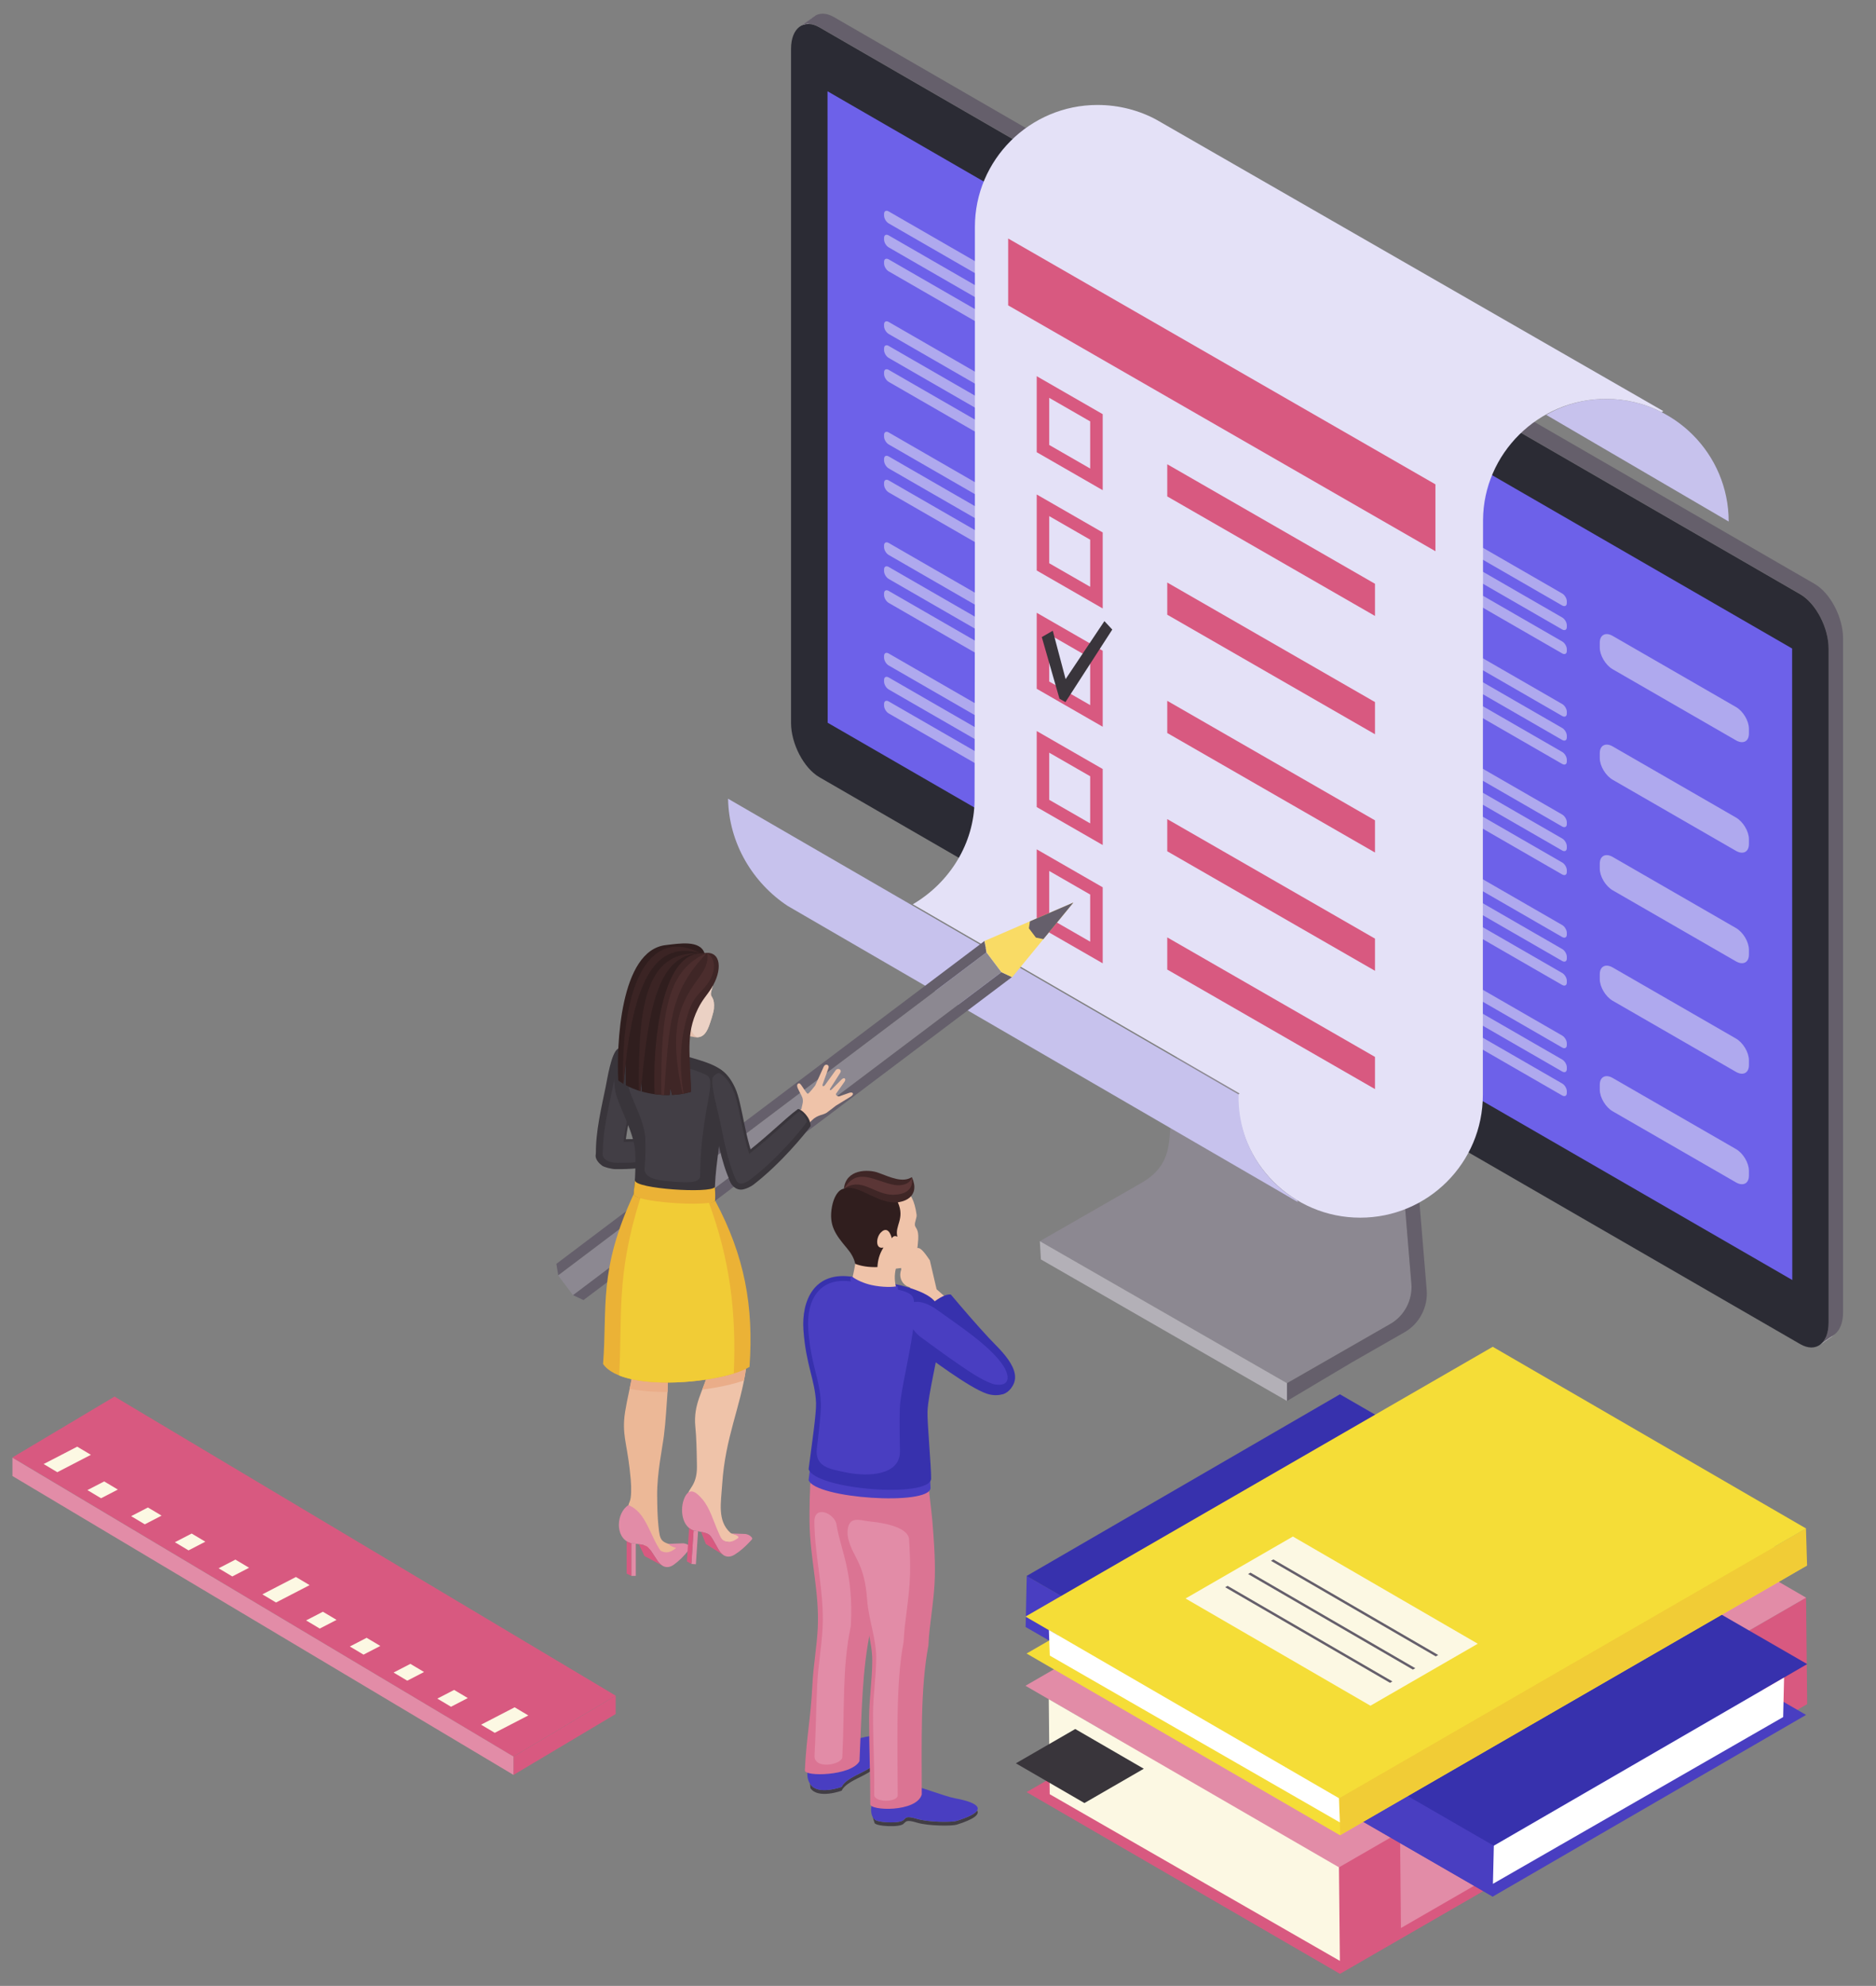 <?xml version="1.0" encoding="UTF-8" standalone="no"?>
<!DOCTYPE svg PUBLIC "-//W3C//DTD SVG 1.1//EN" "http://www.w3.org/Graphics/SVG/1.1/DTD/svg11.dtd">
<svg width="100%" height="100%" viewBox="0 0 863 913" version="1.1" xmlns="http://www.w3.org/2000/svg" xmlns:xlink="http://www.w3.org/1999/xlink" xml:space="preserve" xmlns:serif="http://www.serif.com/" style="fill-rule:evenodd;clip-rule:evenodd;stroke-linejoin:round;stroke-miterlimit:2;">
    <rect x="0" y="0" width="863" height="913" fill="#808080" stroke="none"/>
    <g id="画板1" transform="matrix(0.94,0,0,0.978,-374.277,-30.163)">
        <rect x="398.354" y="30.843" width="918.246" height="933.421" style="fill:none;"/>
        <g transform="matrix(-1.219,0.698,0.727,1.171,680.776,796.624)">
            <path d="M96.058,-150.567L137.089,-150.567L41.498,26.473L0.465,26.473L96.058,-150.567Z" style="fill:rgb(216,89,128);"/>
        </g>
        <g transform="matrix(-1.219,0.698,0.727,1.171,662.918,874.902)">
            <path d="M-39.756,-16.388L1.277,-16.388L4.517,-10.957L-36.515,-10.956L-39.756,-16.388Z" style="fill:rgb(216,89,128);"/>
        </g>
        <g transform="matrix(1.419,0,0,1.363,627.097,727.239)">
            <path d="M0,74.719L-4.715,71.909L-10.503,74.906L-5.789,77.714L0,74.719ZM-15.086,65.731L-19.801,62.922L-25.588,65.917L-20.875,68.726L-15.086,65.731ZM-30.172,56.74L-34.886,53.932L-40.675,56.929L-35.961,59.738L-30.172,56.74ZM-45.257,47.753L-49.972,44.943L-55.761,47.94L-51.047,50.749L-45.257,47.753ZM-54.555,35.768L-59.27,32.958L-70.847,38.95L-66.133,41.759L-54.555,35.768ZM-75.43,29.775L-80.144,26.966L-85.933,29.961L-81.218,32.771L-75.43,29.775ZM-90.516,20.785L-95.23,17.977L-101.019,20.972L-96.305,23.781L-90.516,20.785ZM-105.602,11.797L-110.316,8.988L-116.105,11.984L-111.391,14.792L-105.602,11.797ZM-120.688,2.808L-125.402,-0.001L-131.19,2.995L-126.476,5.805L-120.688,2.808ZM-129.985,-9.177L-134.699,-11.986L-146.277,-5.994L-141.562,-3.184L-129.985,-9.177ZM20.875,80.712L16.16,77.903L4.583,83.896L9.296,86.705L20.875,80.712Z" style="fill:rgb(252,248,227);"/>
        </g>
        <g transform="matrix(1.419,0,0,1.363,649.447,724.699)">
            <path d="M0,96.749L-167.489,-3.161L-172.792,-6.324L-172.792,0.001L0,103.073L0,96.749Z" style="fill:rgb(226,140,167);"/>
        </g>
        <g transform="matrix(-1.228,-0.684,-0.712,1.18,1179.54,778.911)">
            <path d="M10.456,158.426L135.327,158.426L42.589,-2.811L-82.282,-2.81L10.456,158.426Z" style="fill:rgb(216,89,128);"/>
        </g>
        <g transform="matrix(0.015,1.363,1.419,-0.014,1126.83,760.581)">
            <path d="M108.057,-52.856L144.727,-52.856L53.408,109.189L16.739,109.188L108.057,-52.856Z" style="fill:rgb(216,89,128);"/>
        </g>
        <g transform="matrix(-1.228,-0.684,-0.712,1.18,1178.99,728.916)">
            <path d="M10.455,158.426L135.326,158.426L42.59,-2.811L-82.281,-2.811L10.455,158.426Z" style="fill:rgb(226,140,167);"/>
        </g>
        <g transform="matrix(0.014,1.363,1.419,-0.014,965.103,959.287)">
            <path d="M-36.524,62.604L-4.242,62.604L-62.747,-36.886L-95.509,-36.888L-36.524,62.604Z" style="fill:rgb(252,248,227);"/>
        </g>
        <g transform="matrix(1.229,-0.682,-0.71,-1.181,898.85,874.962)">
            <path d="M3.424,10.901L27.064,10.901L40.683,-12.776L17.042,-12.778L3.424,10.901Z" style="fill:rgb(57,53,59);"/>
        </g>
        <g transform="matrix(0.013,1.363,1.419,-0.013,1139.46,789.234)">
            <path d="M78.583,-40.245L108.162,-40.245L40.63,79.333L11.051,79.332L78.583,-40.245Z" style="fill:rgb(226,140,167);"/>
        </g>
        <g transform="matrix(1.419,0,0,1.363,1211.26,860.263)">
            <path d="M0,0.679L25.291,-13.924L25.085,-35.51L0,-21.027L0,0.679ZM-61.711,14.602L-61.506,36.189L-17.953,11.043L-17.953,-10.662L-61.711,14.602Z" style="fill:rgb(231,169,191);"/>
        </g>
        <g transform="matrix(1.228,-0.684,-0.712,-1.18,1178.99,889.961)">
            <path d="M-42.59,-2.811L82.281,-2.811L-10.455,158.425L-135.326,158.425L-42.59,-2.811Z" style="fill:rgb(73,62,193);"/>
        </g>
        <g transform="matrix(-0.031,1.363,1.419,0.03,958.629,955.966)">
            <path d="M-44.766,119.278L-27.241,119.278L-116.701,-43.799L-134.225,-43.799L-44.766,119.278Z" style="fill:rgb(73,62,193);"/>
        </g>
        <g transform="matrix(1.228,-0.684,-0.712,-1.18,1179.54,866.071)">
            <path d="M-42.589,-2.811L82.282,-2.811L-10.456,158.425L-135.328,158.424L-42.589,-2.811Z" style="fill:rgb(55,49,173);"/>
        </g>
        <g transform="matrix(-0.034,1.363,1.419,0.033,1169.9,799.197)">
            <path d="M73.493,-26.901L86.642,-26.901L26.741,71.757L13.115,71.753L73.493,-26.901Z" style="fill:white;"/>
        </g>
        <g transform="matrix(-1.228,-0.684,-0.712,1.18,1179.54,713.762)">
            <path d="M10.456,158.425L135.327,158.425L42.589,-2.811L-82.283,-2.81L10.456,158.425Z" style="fill:rgb(245,221,55);"/>
        </g>
        <g transform="matrix(0.043,1.363,1.418,-0.041,1107.63,713.032)">
            <path d="M118.427,-41.767L131.166,-41.767L43.036,122.034L30.3,122.033L118.427,-41.767Z" style="fill:rgb(241,204,54);"/>
        </g>
        <g transform="matrix(-1.228,-0.684,-0.712,1.18,1178.99,696.399)">
            <path d="M10.456,158.424L135.326,158.424L42.589,-2.811L-82.282,-2.81L10.456,158.424Z" style="fill:rgb(245,221,55);"/>
        </g>
        <g transform="matrix(0.053,1.362,1.418,-0.051,950.118,911.508)">
            <path d="M-23.196,73.728L-14.836,73.728L-76.082,-24.098L-84.921,-24.087L-23.196,73.728Z" style="fill:white;"/>
        </g>
        <g transform="matrix(-1.228,-0.684,-0.712,1.18,1054.2,749.361)">
            <path d="M-39.561,47.674L34.119,47.674L12.816,10.635L-60.865,10.636L-39.561,47.674Z" style="fill:rgb(252,248,227);"/>
        </g>
        <g transform="matrix(-1.228,-0.684,-0.712,1.18,1016.19,760.256)">
            <path d="M-60.593,17.124L5.085,17.124L4.605,16.29L-61.074,16.29L-60.593,17.124Z" style="fill:rgb(101,95,107);"/>
        </g>
        <g transform="matrix(-1.228,-0.684,-0.712,1.18,1027.39,754.045)">
            <path d="M-60.594,17.125L5.085,17.125L4.604,16.29L-61.075,16.29L-60.594,17.125Z" style="fill:rgb(101,95,107);"/>
        </g>
        <g transform="matrix(-1.228,-0.684,-0.712,1.18,1038.6,747.839)">
            <path d="M-60.594,17.124L5.085,17.124L4.604,16.29L-61.075,16.29L-60.594,17.124Z" style="fill:rgb(101,95,107);"/>
        </g>
        <g transform="matrix(1.419,0,0,1.363,789.322,657.617)">
            <path d="M0,-450.508L0.006,-450.513L0.013,-450.517L0,-450.508ZM353.997,1.452L354.814,1.397L355.622,1.208L356.376,0.89L357.072,0.448L352.085,3.938C352.865,3.348 353.514,2.511 353.997,1.452M0.702,-450.954L5.688,-454.446L4.993,-454.003L4.36,-453.44L3.796,-452.76L3.304,-451.968L3.098,-451.521C2.229,-451.527 1.422,-451.332 0.702,-450.954" style="fill:rgb(228,228,228);"/>
        </g>
        <g transform="matrix(1.419,0,0,1.363,1288.97,37.267)">
            <path d="M0,458.947L4.987,455.457L5.62,454.894L6.186,454.215L6.676,453.423L7.09,452.521L7.42,451.512L7.663,450.404L7.812,449.197L7.862,447.896L7.862,215.398L7.812,214.039L7.663,212.66L7.42,211.271L7.09,209.882L6.676,208.503L6.186,207.14L5.62,205.808L4.987,204.514L4.291,203.268L3.537,202.079L2.729,200.956L1.875,199.911L0.977,198.951L0.041,198.087L-0.929,197.327L-1.925,196.683L-340.18,1.166L-341.176,0.657L-342.146,0.297L-343.082,0.078L-343.98,0L-344.835,0.057L-345.642,0.246L-346.396,0.563L-351.383,4.054C-351.141,3.926 -350.889,3.82 -350.629,3.736C-350.368,3.651 -350.1,3.589 -349.822,3.547C-349.545,3.506 -349.259,3.486 -348.967,3.488C-348.676,3.493 -348.375,3.519 -348.069,3.567C-347.763,3.617 -347.449,3.69 -347.133,3.785C-346.814,3.882 -346.491,4.003 -346.163,4.147C-345.834,4.292 -345.503,4.462 -345.166,4.655L-6.912,200.174C-6.576,200.367 -6.243,200.584 -5.915,200.817C-5.588,201.051 -5.264,201.304 -4.946,201.576C-4.628,201.847 -4.315,202.136 -4.01,202.439C-3.703,202.745 -3.404,203.065 -3.112,203.4C-2.818,203.735 -2.534,204.084 -2.257,204.447C-1.979,204.808 -1.71,205.182 -1.449,205.569C-1.189,205.954 -0.937,206.351 -0.695,206.758C-0.453,207.164 -0.222,207.58 0,208.004C0.223,208.428 0.433,208.86 0.634,209.299C0.833,209.736 1.021,210.181 1.198,210.631C1.374,211.08 1.537,211.535 1.689,211.992C1.841,212.449 1.979,212.91 2.103,213.371C2.228,213.834 2.338,214.297 2.434,214.76C2.529,215.224 2.609,215.689 2.676,216.15C2.741,216.611 2.791,217.072 2.824,217.527C2.857,217.986 2.875,218.439 2.875,218.888L2.875,451.385C2.875,451.835 2.857,452.269 2.824,452.687C2.791,453.105 2.74,453.508 2.676,453.893C2.609,454.28 2.528,454.65 2.434,455.002C2.337,455.355 2.228,455.692 2.103,456.009C1.979,456.329 1.841,456.629 1.689,456.912C1.537,457.194 1.375,457.459 1.198,457.705C1.021,457.95 0.833,458.176 0.634,458.384C0.433,458.592 0.223,458.777 0,458.947" style="fill:rgb(101,95,107);"/>
        </g>
        <g transform="matrix(1.419,0,0,1.363,1279.16,396.203)">
            <path d="M0,-63.096L-338.253,-258.614C-343.637,-261.725 -348.041,-258.395 -348.041,-251.213L-348.041,-18.715C-348.041,-11.533 -343.637,-3.112 -338.253,0.001L0,195.517C5.382,198.629 9.787,195.299 9.787,188.116L9.787,-44.381C9.787,-51.563 5.382,-59.986 0,-63.096" style="fill:rgb(43,43,52);"/>
        </g>
        <g transform="matrix(-1.229,-0.682,-0.71,1.18,825.773,254.845)">
            <path d="M-303.829,-107.079L80.277,-107.079L-28.721,81.492L-412.827,81.492L-303.829,-107.079Z" style="fill:rgb(109,97,233);"/>
        </g>
        <g transform="matrix(1.419,0,0,1.363,977.176,681.073)">
            <path d="M0,-136.082L-4.738,-84.271C-5.405,-76.977 -8.218,-72.611 -14.594,-68.962L-49.431,-48.976L-11.565,-27.219L35.803,0L71.486,-20.472C76.34,-23.25 79.17,-28.759 78.711,-34.306L73.822,-93.411L0,-136.082Z" style="fill:rgb(140,136,145);"/>
        </g>
        <g transform="matrix(1.419,0,0,1.363,1081.94,689.357)">
            <path d="M0,-99.487L4.889,-40.382C5.348,-34.835 2.518,-29.326 -2.336,-26.548L-38.02,-6.076L-38.02,0.057L-15.593,-13.288L2.587,-23.693C7.68,-26.608 10.651,-32.389 10.169,-38.212L5.353,-96.443L-0.01,-99.544L0,-99.487Z" style="fill:rgb(101,95,107);"/>
        </g>
        <g transform="matrix(0,-1.363,-1.419,0,1006.61,593.766)">
            <path d="M-70.171,-15.063L-64.037,-15.063L-15.063,70.171L-21.36,69.795L-70.171,-15.063Z" style="fill:rgb(179,176,183);"/>
        </g>
        <g transform="matrix(1.419,0,0,1.363,1247.73,429.245)">
            <path d="M0,-10.342C2.452,-8.928 4.46,-5.571 4.46,-2.884L4.46,-1.16C4.46,1.527 2.451,2.567 0,1.154L-42.515,-23.362C-44.966,-24.775 -46.975,-28.135 -46.975,-30.82L-46.975,-32.542C-46.975,-35.226 -44.967,-36.271 -42.515,-34.857L0,-10.342ZM0,27.774L-42.515,3.259C-44.967,1.845 -46.975,2.889 -46.975,5.573L-46.975,7.298C-46.975,9.981 -44.966,13.341 -42.515,14.755L0,39.27C2.451,40.684 4.46,39.642 4.46,36.956L4.46,35.232C4.46,32.544 2.452,29.188 0,27.774M0,65.891C2.452,67.305 4.46,70.661 4.46,73.347L4.46,75.071C4.46,77.759 2.451,78.799 0,77.386L-42.515,52.87C-44.966,51.458 -46.975,48.097 -46.975,45.414L-46.975,43.69C-46.975,41.006 -44.967,39.961 -42.515,41.376L0,65.891ZM0,104.007L-42.515,79.491C-44.967,78.077 -46.975,79.122 -46.975,81.805L-46.975,83.53C-46.975,86.214 -44.966,89.574 -42.515,90.987L0,115.502C2.451,116.915 4.46,115.875 4.46,113.188L4.46,111.464C4.46,108.776 2.452,105.42 0,104.007M-59.943,-79.341C-59.062,-78.833 -58.341,-77.626 -58.341,-76.659L-58.341,-76.04C-58.341,-75.073 -59.063,-74.701 -59.943,-75.208L-127.821,-114.348C-128.701,-114.856 -129.424,-116.066 -129.424,-117.029L-129.424,-117.65C-129.424,-118.613 -128.702,-118.989 -127.821,-118.482L-59.943,-79.341ZM-59.943,-87.608C-59.062,-87.099 -58.341,-85.893 -58.341,-84.927L-58.341,-84.307C-58.341,-83.341 -59.063,-82.968 -59.943,-83.476L-127.821,-122.614C-128.701,-123.122 -129.424,-124.332 -129.424,-125.296L-129.424,-125.916C-129.424,-126.88 -128.702,-127.257 -127.821,-126.747L-59.943,-87.608ZM-59.943,-71.075L-127.821,-110.214C-128.702,-110.724 -129.424,-110.347 -129.424,-109.383L-129.424,-108.763C-129.424,-107.8 -128.701,-106.589 -127.821,-106.081L-59.943,-66.943C-59.063,-66.435 -58.341,-66.808 -58.341,-67.774L-58.341,-68.394C-58.341,-69.361 -59.062,-70.566 -59.943,-71.075M-59.943,-41.226L-127.821,-80.365C-128.702,-80.874 -129.424,-80.497 -129.424,-79.533L-129.424,-78.913C-129.424,-77.95 -128.701,-76.74 -127.821,-76.233L-59.943,-37.093C-59.063,-36.585 -58.341,-36.958 -58.341,-37.925L-58.341,-38.544C-58.341,-39.51 -59.062,-40.717 -59.943,-41.226M-59.943,-49.491L-127.821,-88.632C-128.702,-89.14 -129.424,-88.764 -129.424,-87.8L-129.424,-87.18C-129.424,-86.216 -128.701,-85.006 -127.821,-84.499L-59.943,-45.359C-59.063,-44.851 -58.341,-45.225 -58.341,-46.191L-58.341,-46.811C-58.341,-47.777 -59.062,-48.983 -59.943,-49.491M-59.943,-32.958C-59.062,-32.45 -58.341,-31.244 -58.341,-30.278L-58.341,-29.657C-58.341,-28.691 -59.063,-28.318 -59.943,-28.825L-127.821,-67.966C-128.701,-68.474 -129.424,-69.683 -129.424,-70.647L-129.424,-71.267C-129.424,-72.231 -128.702,-72.609 -127.821,-72.099L-59.943,-32.958ZM-59.943,-3.111C-59.062,-2.602 -58.341,-1.395 -58.341,-0.429L-58.341,0.191C-58.341,1.158 -59.063,1.532 -59.943,1.023L-127.821,-38.116C-128.701,-38.624 -129.424,-39.833 -129.424,-40.798L-129.424,-41.417C-129.424,-42.381 -128.702,-42.758 -127.821,-42.249L-59.943,-3.111ZM-59.943,-11.376C-59.062,-10.868 -58.341,-9.661 -58.341,-8.695L-58.341,-8.074C-58.341,-7.109 -59.063,-6.736 -59.943,-7.243L-127.821,-46.382C-128.701,-46.891 -129.424,-48.1 -129.424,-49.064L-129.424,-49.684C-129.424,-50.648 -128.702,-51.025 -127.821,-50.515L-59.943,-11.376ZM-59.943,5.157L-127.821,-33.984C-128.702,-34.491 -129.424,-34.114 -129.424,-33.151L-129.424,-32.53C-129.424,-31.567 -128.701,-30.357 -127.821,-29.849L-59.943,9.29C-59.063,9.798 -58.341,9.425 -58.341,8.458L-58.341,7.839C-58.341,6.872 -59.062,5.665 -59.943,5.157M-59.943,35.007L-127.821,-4.133C-128.702,-4.642 -129.424,-4.265 -129.424,-3.301L-129.424,-2.681C-129.424,-1.717 -128.701,-0.508 -127.821,0L-59.943,39.139C-59.063,39.646 -58.341,39.274 -58.341,38.307L-58.341,37.688C-58.341,36.721 -59.062,35.514 -59.943,35.007M-59.943,26.739L-127.821,-12.401C-128.702,-12.908 -129.424,-12.532 -129.424,-11.568L-129.424,-10.948C-129.424,-9.984 -128.701,-8.775 -127.821,-8.266L-59.943,30.874C-59.063,31.38 -58.341,31.007 -58.341,30.041L-58.341,29.421C-58.341,28.456 -59.062,27.249 -59.943,26.739M-59.943,43.272C-59.062,43.781 -58.341,44.988 -58.341,45.954L-58.341,46.574C-58.341,47.54 -59.063,47.914 -59.943,47.405L-127.821,8.266C-128.701,7.759 -129.424,6.55 -129.424,5.585L-129.424,4.965C-129.424,4.001 -128.702,3.625 -127.821,4.134L-59.943,43.272ZM-59.943,73.122C-59.062,73.632 -58.341,74.839 -58.341,75.804L-58.341,76.424C-58.341,77.389 -59.063,77.762 -59.943,77.255L-127.821,38.116C-128.701,37.608 -129.424,36.399 -129.424,35.434L-129.424,34.815C-129.424,33.85 -128.702,33.473 -127.821,33.982L-59.943,73.122ZM-59.943,64.856C-59.062,65.364 -58.341,66.571 -58.341,67.538L-58.341,68.157C-58.341,69.123 -59.063,69.497 -59.943,68.989L-127.821,29.848C-128.701,29.343 -129.424,28.133 -129.424,27.168L-129.424,26.548C-129.424,25.585 -128.702,25.208 -127.821,25.716L-59.943,64.856ZM-59.943,81.389L-127.821,42.249C-128.702,41.741 -129.424,42.116 -129.424,43.081L-129.424,43.702C-129.424,44.665 -128.701,45.874 -127.821,46.382L-59.943,85.522C-59.063,86.029 -58.341,85.656 -58.341,84.69L-58.341,84.071C-58.341,83.104 -59.062,81.897 -59.943,81.389M0,-48.456L-42.515,-72.973C-44.967,-74.387 -46.975,-73.343 -46.975,-70.659L-46.975,-68.935C-46.975,-66.251 -44.966,-62.891 -42.515,-61.477L0,-36.962C2.451,-35.549 4.46,-36.589 4.46,-39.276L4.46,-40.999C4.46,-43.687 2.452,-47.044 0,-48.456" style="fill:rgb(175,169,238);"/>
        </g>
        <g transform="matrix(1.419,0,0,1.363,1014.47,302.992)">
            <path d="M0,-10.341C2.451,-8.928 4.46,-5.571 4.46,-2.884L4.46,-1.16C4.46,1.527 2.45,2.567 0,1.154L-42.516,-23.362C-44.966,-24.775 -46.976,-28.135 -46.976,-30.819L-46.976,-32.542C-46.976,-35.227 -44.968,-36.271 -42.516,-34.857L0,-10.341ZM0,27.775L-42.516,3.26C-44.968,1.846 -46.976,2.89 -46.976,5.574L-46.976,7.297C-46.976,9.981 -44.966,13.343 -42.516,14.755L0,39.27C2.45,40.683 4.46,39.642 4.46,36.956L4.46,35.232C4.46,32.545 2.451,29.187 0,27.775M0,65.89C2.451,67.305 4.46,70.661 4.46,73.347L4.46,75.072C4.46,77.759 2.45,78.799 0,77.386L-42.516,52.871C-44.966,51.457 -46.976,48.097 -46.976,45.414L-46.976,43.689C-46.976,41.006 -44.968,39.962 -42.516,41.375L0,65.89ZM0,104.007L-42.516,79.491C-44.968,78.077 -46.976,79.122 -46.976,81.805L-46.976,83.529C-46.976,86.213 -44.966,89.574 -42.516,90.986L0,115.502C2.45,116.915 4.46,115.875 4.46,113.187L4.46,111.465C4.46,108.777 2.451,105.42 0,104.007M-59.943,-79.341C-59.063,-78.833 -58.34,-77.627 -58.34,-76.66L-58.34,-76.04C-58.34,-75.074 -59.064,-74.7 -59.943,-75.208L-127.821,-114.348C-128.701,-114.857 -129.425,-116.066 -129.425,-117.029L-129.425,-117.65C-129.425,-118.612 -128.703,-118.989 -127.821,-118.481L-59.943,-79.341ZM-59.943,-87.608C-59.063,-87.1 -58.34,-85.893 -58.34,-84.927L-58.34,-84.307C-58.34,-83.341 -59.064,-82.967 -59.943,-83.475L-127.821,-122.614C-128.701,-123.122 -129.425,-124.331 -129.425,-125.296L-129.425,-125.916C-129.425,-126.88 -128.703,-127.256 -127.821,-126.747L-59.943,-87.608ZM-59.943,-71.074L-127.821,-110.215C-128.703,-110.723 -129.425,-110.347 -129.425,-109.383L-129.425,-108.763C-129.425,-107.798 -128.701,-106.589 -127.821,-106.082L-59.943,-66.942C-59.064,-66.434 -58.34,-66.808 -58.34,-67.774L-58.34,-68.394C-58.34,-69.36 -59.063,-70.568 -59.943,-71.074M-59.943,-41.226L-127.821,-80.364C-128.703,-80.874 -129.425,-80.496 -129.425,-79.533L-129.425,-78.913C-129.425,-77.949 -128.701,-76.74 -127.821,-76.233L-59.943,-37.092C-59.064,-36.585 -58.34,-36.958 -58.34,-37.924L-58.34,-38.544C-58.34,-39.51 -59.063,-40.717 -59.943,-41.226M-59.943,-49.492L-127.821,-88.632C-128.703,-89.14 -129.425,-88.764 -129.425,-87.799L-129.425,-87.181C-129.425,-86.216 -128.701,-85.006 -127.821,-84.499L-59.943,-45.359C-59.064,-44.852 -58.34,-45.225 -58.34,-46.191L-58.34,-46.811C-58.34,-47.777 -59.063,-48.984 -59.943,-49.492M-59.943,-32.959C-59.063,-32.45 -58.34,-31.244 -58.34,-30.278L-58.34,-29.657C-58.34,-28.692 -59.064,-28.318 -59.943,-28.826L-127.821,-67.966C-128.701,-68.474 -129.425,-69.683 -129.425,-70.647L-129.425,-71.267C-129.425,-72.231 -128.703,-72.607 -127.821,-72.099L-59.943,-32.959ZM-59.943,-3.11C-59.063,-2.601 -58.34,-1.395 -58.34,-0.428L-58.34,0.192C-58.34,1.157 -59.064,1.531 -59.943,1.023L-127.821,-38.116C-128.701,-38.623 -129.425,-39.833 -129.425,-40.797L-129.425,-41.416C-129.425,-42.381 -128.703,-42.758 -127.821,-42.25L-59.943,-3.11ZM-59.943,-11.376C-59.063,-10.868 -58.34,-9.661 -58.34,-8.695L-58.34,-8.075C-58.34,-7.109 -59.064,-6.736 -59.943,-7.242L-127.821,-46.383C-128.701,-46.891 -129.425,-48.1 -129.425,-49.065L-129.425,-49.684C-129.425,-50.648 -128.703,-51.025 -127.821,-50.516L-59.943,-11.376ZM-59.943,5.157L-127.821,-33.984C-128.703,-34.491 -129.425,-34.115 -129.425,-33.151L-129.425,-32.531C-129.425,-31.567 -128.701,-30.358 -127.821,-29.851L-59.943,9.29C-59.064,9.798 -58.34,9.424 -58.34,8.458L-58.34,7.839C-58.34,6.873 -59.063,5.666 -59.943,5.157M-59.943,35.006L-127.821,-4.133C-128.703,-4.642 -129.425,-4.265 -129.425,-3.302L-129.425,-2.682C-129.425,-1.718 -128.701,-0.508 -127.821,-0L-59.943,39.139C-59.064,39.647 -58.34,39.273 -58.34,38.307L-58.34,37.687C-58.34,36.721 -59.063,35.514 -59.943,35.006M-59.943,26.74L-127.821,-12.401C-128.703,-12.908 -129.425,-12.531 -129.425,-11.568L-129.425,-10.947C-129.425,-9.985 -128.701,-8.775 -127.821,-8.267L-59.943,30.873C-59.064,31.381 -58.34,31.008 -58.34,30.041L-58.34,29.422C-58.34,28.455 -59.063,27.248 -59.943,26.74M-59.943,43.273C-59.063,43.781 -58.34,44.987 -58.34,45.955L-58.34,46.574C-58.34,47.54 -59.064,47.914 -59.943,47.406L-127.821,8.266C-128.701,7.759 -129.425,6.549 -129.425,5.585L-129.425,4.965C-129.425,4.001 -128.703,3.625 -127.821,4.133L-59.943,43.273ZM-59.943,73.123C-59.063,73.631 -58.34,74.838 -58.34,75.805L-58.34,76.424C-58.34,77.39 -59.064,77.763 -59.943,77.255L-127.821,38.116C-128.701,37.608 -129.425,36.398 -129.425,35.435L-129.425,34.814C-129.425,33.85 -128.703,33.474 -127.821,33.983L-59.943,73.123ZM-59.943,64.856C-59.063,65.365 -58.34,66.57 -58.34,67.538L-58.34,68.156C-58.34,69.124 -59.064,69.496 -59.943,68.989L-127.821,29.848C-128.701,29.342 -129.425,28.132 -129.425,27.168L-129.425,26.548C-129.425,25.584 -128.703,25.208 -127.821,25.717L-59.943,64.856ZM-59.943,81.389L-127.821,42.25C-128.703,41.741 -129.425,42.117 -129.425,43.081L-129.425,43.701C-129.425,44.665 -128.701,45.874 -127.821,46.383L-59.943,85.522C-59.064,86.029 -58.34,85.656 -58.34,84.69L-58.34,84.07C-58.34,83.103 -59.063,81.897 -59.943,81.389M0,-48.457L-42.516,-72.973C-44.968,-74.386 -46.976,-73.343 -46.976,-70.657L-46.976,-68.935C-46.976,-66.251 -44.966,-62.891 -42.516,-61.477L0,-36.962C2.45,-35.549 4.46,-36.589 4.46,-39.277L4.46,-40.999C4.46,-43.688 2.451,-47.043 0,-48.457" style="fill:rgb(175,169,238);"/>
        </g>
        <g transform="matrix(1.419,0,0,1.363,1244.16,218.372)">
            <path d="M0,42.29C0,18.935 -18.935,0 -42.29,0C-49.742,0 -56.745,1.93 -62.94,5.495L0,42.29Z" style="fill:rgb(199,194,237);"/>
        </g>
        <g transform="matrix(1.419,0,0,1.363,1004.8,138.556)">
            <path d="M0,298.108L-112.692,232.849C-99.871,225.314 -91.572,211.791 -91.398,197.084C-91.25,125.664 -91.285,70.664 -91.285,-0.769C-91.285,-23.896 -72.351,-42.829 -48.996,-42.829C-41.496,-42.829 -34.452,-40.876 -28.66,-37.727L146.145,62.768L145.55,63.126C139.798,60.195 133.282,58.543 126.383,58.543C103.027,58.543 84.093,77.477 83.963,100.3C83.897,171.897 83.894,227.041 83.894,298.625C83.894,322.004 64.96,340.937 41.605,340.937C18.25,340.937 -0.685,322.004 -0.685,298.648L0,298.108Z" style="fill:rgb(228,225,247);"/>
        </g>
        <g transform="matrix(1.419,0,0,1.363,1032.88,407.188)">
            <path d="M0,137.851C-12.27,130.45 -20.476,116.991 -20.133,101.345L-196.199,-0.643C-195.942,14.876 -187.515,28.492 -175.636,36.333L0.367,138.494L0,137.851Z" style="fill:rgb(199,194,237);"/>
        </g>
        <g transform="matrix(1.419,0,0,1.363,1071.06,264.205)">
            <path d="M0,30.128L0,41.224C-23.405,27.755 -46.814,14.287 -70.22,0.817L-71.642,-0.002L-71.642,-11.096L-70.22,-10.277C-46.814,3.191 -23.405,16.66 0,30.128" style="fill:rgb(216,89,128);"/>
        </g>
        <g transform="matrix(1.419,0,0,1.363,1071.06,319.808)">
            <path d="M0,30.129L0,41.225C-23.405,27.756 -46.814,14.286 -70.22,0.818L-71.642,-0.001L-71.642,-11.096L-70.22,-10.277C-46.814,3.192 -23.405,16.66 0,30.129" style="fill:rgb(216,89,128);"/>
        </g>
        <g transform="matrix(1.419,0,0,1.363,1071.06,375.413)">
            <path d="M0,30.127L0,41.224C-23.405,27.755 -46.814,14.286 -70.22,0.817L-71.642,-0.001L-71.642,-11.097L-70.22,-10.277C-46.814,3.19 -23.405,16.659 0,30.127" style="fill:rgb(216,89,128);"/>
        </g>
        <g transform="matrix(1.419,0,0,1.363,1071.06,431.017)">
            <path d="M0,30.125L0,41.223C-23.405,27.754 -46.814,14.285 -70.22,0.816L-71.642,-0.003L-71.642,-11.098L-70.22,-10.279C-46.814,3.19 -23.405,16.657 0,30.125" style="fill:rgb(216,89,128);"/>
        </g>
        <g transform="matrix(1.419,0,0,1.363,1071.06,486.617)">
            <path d="M0,30.129L0,41.225C-23.405,27.756 -46.814,14.286 -70.22,0.818L-71.642,0L-71.642,-11.096L-70.22,-10.276C-46.814,3.192 -23.405,16.66 0,30.129" style="fill:rgb(216,89,128);"/>
        </g>
        <g transform="matrix(1.419,0,0,1.363,931.684,240.021)">
            <path d="M0,-8.131L-14.122,-16.256L-14.122,-0.002L0,8.125L0,-8.131ZM4.317,-10.627L4.317,15.591L-18.439,2.495L-18.439,-23.722L4.317,-10.627Z" style="fill:rgb(216,89,128);"/>
        </g>
        <g transform="matrix(1.419,0,0,1.363,931.684,295.62)">
            <path d="M0,-8.126L-14.122,-16.252L-14.122,0.001L0,8.126L0,-8.126ZM4.317,-10.624L4.317,15.593L-18.439,2.498L-18.439,-23.719L4.317,-10.624Z" style="fill:rgb(216,89,128);"/>
        </g>
        <g transform="matrix(1.419,0,0,1.363,931.684,351.224)">
            <path d="M0,-8.127L-14.122,-16.253L-14.122,0.001L0,8.126L0,-8.127ZM4.317,-10.625L4.317,15.592L-18.439,2.498L-18.439,-23.719L4.317,-10.625Z" style="fill:rgb(216,89,128);"/>
        </g>
        <g transform="matrix(1.419,0,0,1.363,931.684,406.829)">
            <path d="M0,-8.128L-14.122,-16.255L-14.122,0.001L0,8.126L0,-8.128ZM4.317,-10.626L4.317,15.592L-18.439,2.497L-18.439,-23.72L4.317,-10.626Z" style="fill:rgb(216,89,128);"/>
        </g>
        <g transform="matrix(1.419,0,0,1.363,931.684,462.432)">
            <path d="M0,-8.128L-14.122,-16.254L-14.122,-0L0,8.126L0,-8.128ZM4.317,-10.625L4.317,15.592L-18.439,2.497L-18.439,-23.72L4.317,-10.625Z" style="fill:rgb(216,89,128);"/>
        </g>
        <g transform="matrix(0,-1.363,-1.419,0,952.3,316.884)">
            <path d="M104.542,42.813L127.604,42.813L42.813,-104.542L19.751,-104.542L104.542,42.813Z" style="fill:rgb(216,89,128);"/>
        </g>
        <g transform="matrix(1.419,0,0,1.363,794.778,856.008)">
            <path d="M0,11.303C2.557,15.189 10.808,12.208 10.803,12.164C11.322,10.929 12.896,9.685 15.433,8.351C17.934,7.035 21.39,5.637 23.534,3.089C26.816,-0.33 27.799,-2.547 27.394,-3.886C27.084,-2.547 25.914,-0.701 23.534,1.778C21.39,4.326 17.934,5.724 15.433,7.039C12.896,8.373 11.322,9.617 10.803,10.852C10.808,10.897 2.557,13.877 0,9.991C-0.046,9.416 -0.138,8.661 -0.173,7.809C-0.238,9.192 -0.068,10.447 0,11.303" style="fill:rgb(66,62,69);"/>
        </g>
        <g transform="matrix(1.419,0,0,1.363,825.279,889.769)">
            <path d="M0,-5.437C-0.083,-4.194 0.052,-2.915 0.595,-1.567C0.459,-0.284 9.945,0.31 10.785,-1.366C11.492,-1.768 11.291,-2.778 15.226,-1.567C19.159,-0.356 27.332,-0.356 28.946,-0.861C35.14,-2.795 36.85,-4.427 35.997,-5.747C35.366,-4.703 33.227,-3.51 28.946,-2.171C27.332,-1.668 19.159,-1.668 15.226,-2.878C11.291,-4.09 11.492,-3.08 10.785,-2.677C9.945,-1.001 0.459,-1.594 0.595,-2.878C0.241,-3.757 0.06,-4.607 0,-5.437" style="fill:rgb(66,62,69);"/>
        </g>
        <g transform="matrix(1.419,0,0,1.363,795.505,849.833)">
            <path d="M0,15.141C2.954,18.104 10.295,15.424 10.29,15.381C10.81,14.147 12.383,12.903 14.919,11.569C17.421,10.253 20.878,8.856 23.021,6.307C30.322,-1.3 26.246,-2.963 20.823,-2.228C17.968,-1.841 14.542,-1.018 12.04,0.131C7.356,2.282 2.336,5.598 0.64,6.606C-1.751,7.733 -2.562,12.575 0,15.141" style="fill:rgb(73,62,193);"/>
        </g>
        <g transform="matrix(1.419,0,0,1.363,826.123,881.64)">
            <path d="M0,-3.979C-1.898,-0.848 -1.255,2.685 0.398,3.547C2.195,4.483 9.46,4.743 10.19,3.285C10.897,2.882 10.696,1.872 14.631,3.083C18.564,4.293 26.737,4.293 28.352,3.791C40.333,0.044 35.54,-2.562 27.848,-3.979C23.891,-4.708 14.32,-8.626 11.402,-8.722C7.602,-7.14 3.801,-5.56 0,-3.979" style="fill:rgb(73,62,193);"/>
        </g>
        <g transform="matrix(1.419,0,0,1.363,824.468,859.337)">
            <path d="M0,-93.896L-5.708,-93.896C-9.469,-93.896 -16.946,-98.877 -20.708,-98.877C-21.197,-95.536 -21.275,-85.949 -21.232,-82.747C-21.065,-70.329 -17.795,-58.751 -18.393,-46.422C-18.718,-39.736 -19.93,-33.326 -20.241,-26.873C-20.815,-15.057 -22.273,-9.102 -22.848,2.715C-23.142,4.981 -6.801,4.703 -4.002,-0.442C-3.139,-18.215 -3.19,-31.452 -0.14,-46.049C1.159,-61.128 0.174,-78.142 0,-93.896" style="fill:rgb(219,116,147);"/>
        </g>
        <g transform="matrix(1.419,0,0,1.363,851.913,876.152)">
            <path d="M0,-112.101C-6.818,-112.101 -29.466,-117.067 -29.291,-101.005C-30.367,-81.49 -23.352,-86.247 -22.042,-67.604C-21.586,-61.103 -18.94,-54.06 -18.94,-47.581C-18.94,-40.797 -20.024,-34.296 -20.024,-27.75C-20.024,-15.763 -19.623,-9.972 -19.623,2.014C-19.928,4.35 -3.698,4.966 -1.867,-1.279C-1.867,-19.31 -2.387,-37.923 0.433,-52.731C0.666,-59.69 2.465,-68.131 2.645,-76.499C2.788,-83.114 2.265,-89.731 1.754,-96.014C1.508,-99.047 0.166,-109.261 0,-112.101" style="fill:rgb(219,116,147);"/>
        </g>
        <g transform="matrix(1.419,0,0,1.363,796.704,854.491)">
            <path d="M0,-79.348C0.168,-66.93 3.438,-55.352 2.839,-43.024C2.516,-36.338 1.304,-29.928 0.991,-23.474C0.472,-12.757 0.606,-8.812 0.056,1.148C-0.223,6.18 9.524,4.359 9.644,1.733C10.506,-16.039 9.527,-28.922 12.578,-43.519C13.594,-62.133 8.985,-69.789 7.618,-78.551C7.04,-82.26 -0.082,-85.528 0,-79.348" style="fill:rgb(226,140,167);"/>
        </g>
        <g transform="matrix(1.419,0,0,1.363,813.294,868.824)">
            <path d="M0,-84.07C1.719,-77.325 5.591,-76 6.528,-62.875C6.983,-56.486 9.63,-49.564 9.63,-43.197C9.63,-36.528 8.546,-30.14 8.546,-23.708C8.546,-12.382 9.081,-6.684 8.945,4.204C8.912,6.893 16.77,6.879 17.042,4.499C17.042,-13.22 16.277,-34.046 19.097,-48.599C19.331,-55.437 21.13,-63.732 21.309,-71.957C21.397,-75.965 21.229,-79.974 20.973,-83.906C20.725,-87.67 13.713,-89.451 7.758,-90.029C5.537,-90.245 3.414,-90.963 1.802,-90.447C-0.521,-89.707 -0.455,-85.853 0,-84.07" style="fill:rgb(226,140,167);"/>
        </g>
        <g transform="matrix(1.419,0,0,1.363,853.197,645.469)">
            <path d="M0,-16.281C0.014,-16.266 0.01,-16.272 0.015,-16.253C0.79,-12.928 1.566,-9.604 2.341,-6.281C9.851,0.506 12.352,1.522 7.693,4.249C3.518,6.695 2.351,6.265 -3.157,-2.461C-4.957,-3.9 -6.102,-5.453 -6.976,-7.055C-8.511,-7.214 -11.149,-9.572 -9.827,-13.138C-10.176,-14.297 -9.582,-16.281 -8.437,-17.205C-4.305,-20.539 -4.5,-22.976 0,-16.281" style="fill:rgb(239,195,169);"/>
        </g>
        <g transform="matrix(1.419,0,0,1.363,863.496,687.316)">
            <path d="M0,-35.158C3.948,-30.482 8.625,-25.013 13.223,-20.07C16.937,-16.076 27.29,-7.297 19.06,-1.33C16.37,0.619 11.43,-2.438 9.286,-4.894C1.341,-13.991 -5.859,-23.295 -9.33,-28.183C-10.552,-29.184 -3.04,-35.777 0,-35.158" style="fill:rgb(55,49,173);"/>
        </g>
        <g transform="matrix(-0.272,1.338,1.393,0.262,838.847,703.347)">
            <path d="M17.475,-28.169C19.336,-28.044 21.164,-27.93 22.839,-27.823C28.664,-24.361 23.61,14.682 17.475,13.97C16.202,13.723 11.249,12.322 9.165,11.87C13.083,0.057 16.756,-17.11 17.475,-28.169" style="fill:rgb(73,62,193);"/>
        </g>
        <g transform="matrix(1.419,0,0,1.363,846.04,726.078)">
            <path d="M0,-65.25C-6.798,-67.74 -13.949,-68.384 -21.213,-69.641C-34.948,-72.017 -39.242,-61.308 -38.539,-51.384C-37.677,-39.232 -34.521,-34.132 -34.193,-26.202C-34.045,-22.64 -35.717,-11.479 -36.75,-3.389C-34.52,3.659 4.953,6.767 5.496,-0.062C5.539,-4.469 4.119,-19.524 4.248,-23.269C4.456,-29.313 8.327,-44.149 8.746,-50.474C9.307,-58.931 8.361,-62.186 0,-65.25" style="fill:rgb(55,49,173);"/>
        </g>
        <g transform="matrix(1.419,0,0,1.363,859.45,679.516)">
            <path d="M0,-25.349C4.247,-22.256 18.184,-13.145 22.726,-5.845C25.041,-2.126 24.847,0.807 23.711,2.659C22.125,5.244 18.467,5.854 15.182,4.731C9.006,2.618 -4.458,-7.607 -8.966,-10.876C-13.888,-14.453 -15.934,-20.247 -15.154,-24.234C-14.391,-28.142 -8.039,-31.203 0,-25.349" style="fill:rgb(55,49,173);"/>
        </g>
        <g transform="matrix(1.419,0,0,1.363,856.725,677.95)">
            <path d="M0,-23.031C-2.213,-24.642 -5.336,-26.212 -8.1,-25.675C-8.964,-25.507 -10.32,-24.914 -10.512,-23.935C-11.254,-20.134 -8.443,-15.664 -5.434,-13.478C-1.284,-10.467 2.825,-7.395 7.059,-4.506C10.458,-2.186 15.224,1.161 19.061,2.473C20.471,2.956 23.1,3.181 23.995,1.722C24.921,0.211 23.841,-2.145 22.995,-3.505C18.664,-10.465 6.721,-18.135 0,-23.031" style="fill:rgb(73,62,193);"/>
        </g>
        <g transform="matrix(1.419,0,0,1.363,797.933,644.427)">
            <path d="M0,49.274C0.372,46.224 0.731,43.166 1.021,40.104C1.214,38.062 1.464,35.714 1.378,33.665C1.293,31.624 1.017,29.628 0.608,27.621C0.04,24.827 -0.742,22.066 -1.367,19.281C-2.177,15.672 -2.71,12.109 -2.971,8.432C-3.703,-1.889 0.935,-10.096 12.444,-8.104C17.674,-7.199 23.061,-6.608 28.257,-5.33C33.7,-3.992 33.42,-2.656 33.639,0.42C33.964,4.974 32.688,12.398 30.863,21.565C30.348,24.152 29.83,26.743 29.384,29.345C29.037,31.368 28.678,33.542 28.607,35.6C28.439,40.476 28.595,45.437 28.65,50.363C28.739,58.42 18.332,59.37 9.903,57.62C4.319,56.461 -0.786,55.736 0,49.274" style="fill:rgb(73,62,193);"/>
        </g>
        <g transform="matrix(1.419,0,0,1.363,836.766,590.615)">
            <path d="M0,33.419C-0.587,31.333 -0.687,29.158 -0.133,26.865C1.026,26.707 2.225,26.545 3.461,26.383C7.038,25.912 6.613,24.69 7.142,20.999C7.343,19.595 7.492,18.141 7.579,16.795C7.822,12.958 6.489,12.877 6.428,11.777C6.367,10.715 7.146,9.17 7.025,8.277C6.352,3.277 4.794,0.785 2.854,-0.616C-2.451,0.854 -7.759,2.324 -13.064,3.793C-13.064,12.822 -13.064,21.849 -15.111,29.992C-15.406,30.781 -11.941,32.393 -8.214,33.174C-4.108,34.035 0.304,34.012 0,33.419" style="fill:rgb(239,195,169);"/>
        </g>
        <g transform="matrix(1.419,0,0,1.363,837.336,598.482)">
            <path d="M0,10.064C-1.002,9.584 -1.515,9.989 -1.923,10.588C-2.701,7.619 -4.149,6.972 -5.739,8.644C-7.449,10.445 -7.601,14.55 -4.796,13.798C-6.19,15.965 -6.778,18.23 -6.878,20.547C-9.778,20.633 -12.341,20.27 -14.542,19.428C-14.961,17.283 -16.165,15.503 -17.401,14.034C-21.354,9.333 -23.729,6.162 -22.572,-0.239C-21.99,-3.459 -20.472,-6.2 -18.393,-6.505C-16.474,-8.59 -13.847,-9.713 -10.402,-10.082C-5.831,-10.569 0.648,-10.098 3.507,-8.309C6.169,-6.64 4.902,-3.96 0.162,-1.779C2.706,3.967 -1.026,6.261 0,10.064" style="fill:rgb(48,30,30);"/>
        </g>
        <g transform="matrix(1.419,0,0,1.363,837.665,632.513)">
            <path d="M0,3.686C-0.06,2.9 -0.067,2.94 -0.187,2.094C-1.3,2.535 -5.403,2.61 -9.173,1.768C-11.894,1.161 -14.413,-0.04 -15.737,-1.046C-16.708,-1.282 -16.382,0.323 -16.259,0.53C-15.558,1.713 -12.657,3.205 -9.134,3.979C-4.633,4.968 0.036,4.596 0,3.686" style="fill:rgb(73,62,193);"/>
        </g>
        <g transform="matrix(0.241,1.344,1.398,-0.232,825.579,570.942)">
            <path d="M11.836,-12.36C5.213,-10.568 6.501,-2.917 8.417,0.356C10.726,4.301 13.26,7.938 11.836,11.435C18.967,13.31 20.458,7.221 19.121,2.812C17.357,-3.007 10.689,-8.11 11.836,-12.36" style="fill:rgb(63,38,38);"/>
        </g>
        <g transform="matrix(1.413,0.122,0.127,-1.358,834.59,593.05)">
            <path d="M0.414,0.458C5.907,1 7.205,3.981 6.262,6.949C5.949,4.704 3.181,3.609 0.414,3.877C-6.164,4.514 -12.864,9.04 -16.58,1.018C-10.996,5.761 -5.969,-0.171 0.414,0.458" style="fill:rgb(91,54,54);"/>
        </g>
        <g transform="matrix(-0.854,-1.089,-1.133,0.821,655.277,518.82)">
            <rect x="-80.7" y="-144.769" width="8.546" height="184.991" style="fill:rgb(140,136,145);"/>
        </g>
        <g transform="matrix(1.284,0.581,0.605,-1.233,912.708,537.078)">
            <path d="M-30.976,25.322L-26.993,25.322L-113.129,-138.392L-117.112,-138.392L-30.976,25.322Z" style="fill:rgb(101,95,107);"/>
        </g>
        <g transform="matrix(-0.229,-1.345,-1.4,0.22,683.47,463.802)">
            <path d="M-33.133,-135.596L-29.15,-135.596L-115.216,28.153L-119.201,28.155L-33.133,-135.596Z" style="fill:rgb(101,95,107);"/>
        </g>
        <g transform="matrix(1.419,0,0,1.363,893.57,455.198)">
            <path d="M0,25.637L21.074,-0.062L-9.432,13.128L-9.517,13.263L-8.886,17.12L-8.833,17.191L-3.74,23.946L-0.138,25.644L-0.212,25.699L0,25.637Z" style="fill:rgb(249,219,101);"/>
        </g>
        <g transform="matrix(1.419,0,0,1.363,902.2,463.478)">
            <path d="M0,0.347L-0.355,2.754L2.062,5.958L4.646,6.482L14.993,-6.135L0,0.347Z" style="fill:rgb(101,95,107);"/>
        </g>
        <g transform="matrix(1.419,0,0,1.363,790.382,545.146)">
            <path d="M0,5.141C0.092,4.42 0.381,3.554 0.452,3.002C0.551,2.237 0.522,1.539 0.07,0.656C-0.266,-0 -0.602,-0.658 -0.937,-1.314C-1.459,-2.288 -1.766,-3.233 -1.13,-3.598C-0.625,-3.886 -0.332,-3.518 0.394,-2.412C0.958,-1.552 1.899,-0.109 2.172,-0.103C2.587,-0.111 4.738,-2.942 4.738,-2.942C5.719,-5.113 6.701,-7.285 7.683,-9.455C8.215,-10.633 9.741,-10.143 9.324,-8.974C8.66,-7.113 7.995,-5.25 7.33,-3.386C7.047,-2.592 7.673,-2.486 8.123,-3.11C9.347,-4.804 10.571,-6.502 11.795,-8.197C12.48,-9.145 14.125,-8.513 13.342,-7.281C12.183,-5.456 11.021,-3.63 9.862,-1.804C9.594,-1.382 9.985,-1.252 10.291,-1.447C11.463,-2.63 12.635,-3.815 13.808,-5C14.788,-5.99 15.549,-5.242 14.833,-4.228C13.883,-2.88 12.933,-1.533 11.983,-0.185C11.603,0.356 12.605,0.95 13.047,0.794C14.18,0.394 15.313,-0.006 16.444,-0.408C17.832,-0.898 18.323,0.065 16.983,0.885C15.261,1.94 13.538,2.996 11.814,4.051C11.814,4.051 9.785,5.672 8.687,6.444C7.588,7.215 5.446,7.173 3.662,9.008C1.878,10.843 -3.514,15.774 -3.514,15.774C-4.864,14.102 -5.855,12.495 -7.205,10.823C-4.794,8.834 -2.411,7.128 0,5.141" style="fill:rgb(239,195,169);"/>
        </g>
        <g transform="matrix(1.419,0,0,1.363,710.645,568.687)">
            <path d="M0,-25.006C0.11,-18.74 -4.886,-6.336 -4.724,4.114C-4.655,8.435 -14.503,9.025 -14.674,3.598C-14.914,-4.033 -12.644,-13.241 -11.327,-19.748C-10.765,-22.532 -9.434,-31.254 -7.191,-32.846C-5.522,-34.031 -2.981,-33.957 -2.009,-32.535C-0.911,-30.928 -0.063,-28.592 0,-25.006" style="fill:rgb(57,53,59);"/>
        </g>
        <g transform="matrix(1.419,0,0,1.363,731.888,569.288)">
            <path d="M0,5.166C-2.623,5.893 -12.433,8.352 -22.951,8.182C-24.231,8.161 -26.778,7.547 -27.572,6.951C-28.547,6.219 -29.789,4.953 -29.768,3.498C-29.737,1.718 -28.225,-0.282 -27.142,-1.073C-26.342,-1.658 -24.688,-2.311 -23.361,-2.246C-13.417,-1.756 -7.768,-3.186 0.181,-2.605C0.967,-2.002 2.387,4.509 0,5.166" style="fill:rgb(57,53,59);"/>
        </g>
        <g transform="matrix(1.419,0,0,1.363,731.026,570.952)">
            <path d="M0,1.817C-7.02,3.749 -14.314,4.924 -21.557,4.808C-29.883,4.674 -26.647,-2.745 -22.067,-2.519C-19.136,-2.374 -17.115,-2.437 -14.184,-2.568C-11.761,-2.675 -9.343,-2.86 -6.922,-2.974C-4.697,-3.079 -2.498,-3.107 -0.281,-2.984C-0.031,-2.252 0.154,-1.095 0.204,-0.574C0.247,-0.12 0.31,1.396 0,1.817" style="fill:rgb(66,62,69);"/>
        </g>
        <g transform="matrix(1.419,0,0,1.363,709.666,568.019)">
            <path d="M0,-24.406C0.044,-21.864 -0.741,-18.634 -1.314,-16.151C-2.175,-12.432 -3.11,-8.739 -3.789,-4.978C-4.362,-1.8 -4.774,1.476 -4.724,4.711C-4.688,6.977 -11.468,7.495 -11.574,4.121C-11.811,-3.387 -9.739,-11.538 -8.258,-18.868C-7.822,-21.024 -7.469,-23.167 -6.953,-25.311C-6.687,-26.419 -5.668,-30.351 -4.743,-31.008C-4.061,-31.493 -2.295,-31.901 -1.739,-31.087C-0.426,-29.165 -0.04,-26.684 0,-24.406" style="fill:rgb(66,62,69);"/>
        </g>
        <g transform="matrix(1.419,0,0,1.363,794.879,582.119)">
            <path d="M0,-16.082C-1.841,-13.541 -10.124,-3.282 -19.665,4.079C-20.825,4.978 -22.827,5.816 -23.957,5.838C-27.036,5.896 -28.931,2.007 -28.177,-0.725C-27.871,-1.831 -26.646,-3.599 -25.411,-4.489C-16.162,-11.147 -8.817,-18.791 -4.356,-21.97C-3.228,-21.978 0.031,-19.066 0,-16.082" style="fill:rgb(57,53,59);"/>
        </g>
        <g transform="matrix(1.419,0,0,1.363,715.34,604.047)">
            <path d="M0,-60.055C-13.369,-64.294 -12.403,-53.911 -11.435,-44.97C-10.892,-39.953 -4.725,-30.437 -4.434,-22.979C-3.968,-11.027 -6.156,-0.713 -6.147,0.052C-4.016,2.994 20.445,4.239 24.667,0.731C21.674,-5.826 23.531,-17.407 24.145,-22.837C26.122,-40.342 29.407,-46.744 26.135,-50.621C24.114,-53.016 19.557,-54.462 13.151,-56.252C12.737,-56.236 12.317,-56.229 11.892,-56.229C5.753,-56.229 0.693,-57.901 0,-60.055" style="fill:rgb(57,53,59);"/>
        </g>
        <g transform="matrix(1.419,0,0,1.363,757.863,583.675)">
            <path d="M0,-30.484C2.704,-24.661 3.165,-12.822 7.657,-3.099C9.515,0.92 0.889,7.16 -1.521,2.145C-4.908,-4.904 -6.259,-14.265 -7.806,-20.902C-8.468,-23.742 -10.921,-32.459 -9.606,-34.871C-8.628,-36.669 -6.355,-37.644 -4.904,-36.711C-3.268,-35.658 -1.548,-33.818 0,-30.484" style="fill:rgb(57,53,59);"/>
        </g>
        <g transform="matrix(1.419,0,0,1.363,705.363,697.671)">
            <path d="M0,-31.462C2.939,-22.184 2.01,-16.784 1.502,-14.314C0.15,-7.741 -1.017,-2.844 -1.229,0.534C-1.639,6.999 0.07,9.77 1.049,21.12C1.293,23.938 1.266,27.38 0.688,28.608C-1.423,33.09 2.418,39.894 5.793,43.857C6.647,44.863 9.795,46.378 12.255,46.714C15.592,47.168 17.851,45.784 17.275,44.081C11.252,42.653 11.153,42.413 10.585,36.985C10.269,33.954 10.18,30.408 10.151,26.471C10.097,18.841 11.883,10.558 12.472,5.986C13.135,0.841 13.375,-4.513 13.721,-9.052C13.899,-11.388 13.899,-28.799 14.515,-37.087C17.6,-78.63 13.851,-75.104 8.063,-75.159C-0.584,-75.24 -8.865,-59.448 0,-31.462" style="fill:rgb(236,184,151);"/>
        </g>
        <g transform="matrix(1.419,0,0,1.363,705.363,620.928)">
            <path d="M0,24.827C2.939,34.105 2.01,39.505 1.502,41.975C1.206,43.415 0.919,44.772 0.649,46.052C4.587,46.838 9.098,47.168 13.728,47.141C13.898,44.471 13.906,27.388 14.515,19.202C17.6,-22.341 13.851,-18.815 8.063,-18.87C-0.584,-18.951 -8.865,-3.159 0,24.827" style="fill:rgb(234,173,137);"/>
        </g>
        <g transform="matrix(1.419,0,0,1.363,744.919,667.877)">
            <path d="M0,5.611C-1.737,12.241 -5.332,16.8 -4.558,24.665C-4.19,28.389 -4.087,32.341 -4.005,38.316C-3.956,41.79 -4.815,43.762 -5.568,45.03C-6.257,46.187 -7.205,47.323 -7.198,48.44C-7.168,53.536 -0.294,58.21 2.64,62.447C4.485,65.112 12.136,65.534 11.349,62.311C10.298,61.767 8.251,61.919 7.525,61.263C2.96,57.134 4.3,50.842 4.697,44.633C5.745,28.257 11.089,17.855 12.939,4.488C12.979,4.201 5.421,-52.158 -4.007,-53.884C-37,-59.923 0.681,3.01 0,5.611" style="fill:rgb(239,195,169);"/>
        </g>
        <g transform="matrix(1.419,0,0,1.363,744.919,594.755)">
            <path d="M0,59.245C-0.595,61.512 -1.405,63.537 -2.185,65.535C3.327,64.836 8.411,63.724 12.223,62.384C12.496,60.99 12.738,59.573 12.939,58.121C12.979,57.834 5.421,1.475 -4.007,-0.251C-37,-6.29 0.681,56.643 0,59.245" style="fill:rgb(234,173,137);"/>
        </g>
        <g transform="matrix(1.419,0,0,1.363,708.926,598.788)">
            <path d="M0,-9.596C-0.511,-4.595 -0.481,-5.252 -0.477,-4.825C0.342,-1.575 26.782,0 27.622,-2.606C27.677,-3.934 27.714,-4.623 27.54,-7.281L27.539,-7.282C26.154,-4.986 -0.129,-6.66 0.001,-9.596L0,-9.596Z" style="fill:rgb(235,178,54);"/>
        </g>
        <g transform="matrix(1.419,0,0,1.363,789.365,586.815)">
            <path d="M0,-24.616C1.075,-23.832 3.004,-21.566 2.421,-20.762C0.463,-18.06 -1.902,-15.364 -4.155,-12.913C-7.921,-8.817 -12.023,-4.884 -16.43,-1.483C-17.166,-0.915 -18.907,-0.055 -19.83,-0.039C-21.882,0 -23.045,-2.973 -22.57,-4.691C-22.311,-5.631 -21.171,-7.064 -20.376,-7.637C-16.023,-10.77 -11.949,-14.225 -7.935,-17.776C-6.318,-19.205 -4.715,-20.652 -3.085,-22.064C-2.088,-22.93 -1.061,-23.812 0,-24.616" style="fill:rgb(66,62,69);"/>
        </g>
        <g transform="matrix(1.419,0,0,1.363,756.864,580.133)">
            <path d="M0,-27.15C0.641,-25.77 1.078,-24.206 1.444,-22.733C1.928,-20.793 2.319,-18.822 2.719,-16.863C3.66,-12.241 4.637,-7.626 6.255,-3.182C6.676,-2.026 7.14,-0.884 7.656,0.233C7.709,0.346 7.744,0.465 7.762,0.59C7.939,1.809 6.655,3.25 5.784,3.94C4.587,4.888 2.132,6.125 1.203,4.193C-2.148,-2.783 -3.224,-11.047 -4.971,-18.543C-5.483,-20.74 -6.063,-22.893 -6.501,-25.113C-6.73,-26.28 -7.478,-30.418 -6.916,-31.449C-6.527,-32.162 -5.18,-33.275 -4.354,-32.743C-2.36,-31.461 -0.977,-29.254 0,-27.15" style="fill:rgb(66,62,69);"/>
        </g>
        <g transform="matrix(1.179,-0.758,-0.789,-1.133,778.858,648.353)">
            <path d="M-18.356,-9.825C-5.491,6.727 1.542,22.934 3.673,44.423C1.222,43.3 -20.097,59.585 -18.356,61.949C-43.159,46.933 -47.598,34.591 -59.792,19.095C-59.575,6.876 -29.029,-9.453 -18.356,-9.825" style="fill:rgb(235,178,54);"/>
        </g>
        <g transform="matrix(1.419,0,0,1.363,725.242,750.348)">
            <path d="M0,4.58C1.701,4.517 3.4,4.454 5.102,4.391C5.912,4.466 6.529,4.703 6.989,5.071C7.93,5.822 7.634,5.952 7.025,6.719C5.41,8.757 3.713,10.455 1.922,11.74C-0.323,13.349 -2.276,12.532 -3.707,10.431C-7.735,4.518 -6.1,5.261 -13.12,4.284C-18.605,2.424 -17.926,-6.17 -13.775,-8.769C-7.727,-6.475 -6.378,1.696 -2.68,6.929C0.108,8.515 2.129,6.326 2.685,5.997C1.616,5.641 0.705,5.349 0,4.58" style="fill:rgb(226,140,167);"/>
        </g>
        <g transform="matrix(-1.249,-0.647,-0.673,1.2,713.995,754.718)">
            <path d="M-9.367,5.04L-2.353,5.04L1.272,2.364C-2.204,1.082 -1.895,1.637 -7.141,4.359C-7.912,4.758 -8.663,4.996 -9.367,5.04" style="fill:rgb(216,89,128);"/>
        </g>
        <g transform="matrix(0,1.363,1.419,0,716.244,762.885)">
            <path d="M-4.881,-6.427L6.427,-6.427L6.427,-4.88L-4.68,-4.88L-4.881,-6.427Z" style="fill:rgb(226,140,167);"/>
        </g>
        <g transform="matrix(1.419,0,0,1.363,707.125,770.781)">
            <path d="M0,-10.672L0,0.635L-1.604,-0.15L-1.604,-11.307C-1.229,-11.07 -0.814,-10.87 -0.354,-10.719L0,-10.672Z" style="fill:rgb(216,89,128);"/>
        </g>
        <g transform="matrix(1.419,0,0,1.363,756.136,741.746)">
            <path d="M0,7.316C1.699,7.366 3.073,7.423 4.773,7.474C5.578,7.601 6.179,7.879 6.613,8.278C7.501,9.09 7.197,9.199 6.539,9.923C4.793,11.85 2.986,13.432 1.113,14.595C-1.233,16.051 -3.128,15.107 -4.417,12.916C-8.043,6.747 -6.46,7.597 -13.399,6.157C-17.501,4.453 -17.884,-2.243 -15.821,-5.718C-14.034,-8.735 -11.761,-6.52 -9.992,-4.456C-7.371,-1.398 -6.195,3.241 -4.376,7.177C-3.718,8.601 -3.438,9.69 -1.823,10.091C0.216,10.601 1.779,9.157 2.256,8.917C2.958,8.083 0.565,7.572 0,7.316" style="fill:rgb(226,140,167);"/>
        </g>
        <g transform="matrix(-1.202,-0.725,-0.755,1.154,745.083,749.025)">
            <path d="M-9.112,5.301L-2.098,5.301L1.527,2.625C-1.948,1.344 -1.639,1.9 -6.886,4.621C-7.655,5.019 -8.408,5.257 -9.112,5.301" style="fill:rgb(216,89,128);"/>
        </g>
        <g transform="matrix(-0.094,1.36,1.416,0.09,746.471,758.224)">
            <path d="M-5.431,-6.616L6.189,-6.616L6.19,-5.069L-5.224,-5.069L-5.431,-6.616Z" style="fill:rgb(226,140,167);"/>
        </g>
        <g transform="matrix(1.419,0,0,1.363,737.615,765.013)">
            <path d="M0,-10.838L-0.771,0.757L-2.318,-0.154L-1.556,-11.595C-1.198,-11.328 -0.797,-11.096 -0.348,-10.909L0,-10.838Z" style="fill:rgb(216,89,128);"/>
        </g>
        <g transform="matrix(1.419,0,0,1.363,757.269,600.468)">
            <path d="M0,55.78C0.93,34.44 -1.41,16.405 -8.562,-3.073C-13.765,-2.279 -26.905,-3.092 -32.215,-4.692C-40.645,21.978 -38.38,35.631 -39.521,56.32C-39.488,56.384 -39.451,56.447 -39.418,56.51C-29.296,60.472 -10.508,59.029 0,55.78" style="fill:rgb(241,204,54);"/>
        </g>
        <g transform="matrix(1.419,0,0,1.363,713.617,536.072)">
            <path d="M0,32.256C0.281,28.897 0.385,25.519 0.253,22.15C0.141,19.279 -0.824,16.36 -1.858,13.7C-2.623,11.734 -3.487,9.809 -4.279,7.854C-4.776,6.627 -5.432,5.05 -5.572,3.736C-5.64,3.126 -5.704,2.516 -5.763,1.904C-6.439,-5.148 -3.657,-5.322 1.309,-5.098C9.194,-4.742 21.086,-0.502 22.011,0.594C22.123,0.727 22.221,0.869 22.303,1.022C23.057,2.431 22.48,5.533 22.226,7.067C21.879,9.155 21.481,11.236 21.13,13.323C20.639,16.242 20.216,19.175 19.885,22.117C19.498,25.545 19.18,30.852 19.164,34.787C19.152,37.578 14.29,37.224 8.951,36.797C4.902,36.472 -0.297,35.815 0,32.256" style="fill:rgb(66,62,69);"/>
        </g>
        <g transform="matrix(1.419,0,0,1.363,734.147,482.301)">
            <path d="M0,35.691C-0.542,33.619 -0.021,28.318 0.576,26.034C3.165,26.505 5.787,27.754 7.684,22.781C8.188,21.457 9.324,18.004 9.437,16.666C9.757,12.845 8.433,12.774 8.393,11.68C8.354,10.625 9.159,9.082 9.059,8.194C8.488,3.225 6.99,0.754 5.09,-0.626C-0.219,0.871 -5.525,2.366 -10.834,3.862C-11.015,12.843 -11.69,24.166 -13.892,32.279C-9.816,35.36 -5.784,36.317 0,35.691" style="fill:rgb(229,193,175);"/>
        </g>
        <g transform="matrix(1.419,0,0,1.363,739.715,511.685)">
            <path d="M0,4.961C-2.887,4.783 -5.936,3.666 -8.13,2.277C-10.011,1.088 -11.266,-0.301 -11.256,-1.467C-12.758,-1.868 -14.212,-2.217 -15.592,-2.512C-15.808,-0.316 -16.074,1.85 -16.403,3.932C-14.706,4.541 -12.877,5.137 -10.961,5.696C-8.47,6.424 -6.072,7.019 -3.874,7.473C-3.729,6.299 -3.543,5.229 -3.348,4.482C-2.217,4.688 -1.08,5.041 0,4.961" style="fill:rgb(215,179,162);"/>
        </g>
        <g transform="matrix(1.419,0,0,1.363,739.161,491.864)">
            <path d="M0,19.509C1.541,19.53 2.984,18.827 4.15,15.767C4.655,14.443 5.791,10.99 5.903,9.652C6.224,5.831 4.899,5.76 4.859,4.666C4.82,3.611 5.626,2.068 5.525,1.18C4.215,0.311 1.508,-0.021 -0.882,0.611C-2.283,0.98 -0.354,3.126 -0.685,5.314C-0.828,6.267 -3.564,6.798 -3.574,7.914C-3.612,12.414 -2.65,17.675 0,19.509" style="fill:rgb(235,209,196);"/>
        </g>
        <g transform="matrix(1.419,0,0,1.363,724.03,543.246)">
            <path d="M0,-49.989C4.557,-50.505 11.73,-51.803 13.306,-47.247C14.383,-44.127 17.186,-38.478 12.992,-32.59C3.748,-18.471 8.565,-14.542 8.624,0.65C6.596,1.263 4.39,1.615 2.122,1.72L1.578,-0.624L1.309,1.747C-1.925,1.814 -5.248,1.39 -8.328,0.521L-8.398,-3.239L-8.729,0.404C-10.537,-0.134 -12.254,-0.824 -13.811,-1.66L-13.855,-9.313L-14.604,-2.106C-15.243,-2.484 -15.85,-2.886 -16.42,-3.314C-17.014,-14.93 -15.951,-48.186 0,-49.989" style="fill:rgb(48,30,30);"/>
        </g>
        <g transform="matrix(1.419,0,0,1.363,718.527,478.151)">
            <path d="M0,49.188C-0.75,34.391 1.745,2.795 14.636,0.781C15.45,0.653 16.323,0.568 17.227,0.528C23.075,-0.34 23.441,6.558 19.591,12.631C17.917,15.272 16.562,16.461 14.968,19.682C10.435,28.842 12.454,36.026 12.502,48.395C10.474,49.008 8.268,49.361 6,49.465L5.456,47.122L5.187,49.493C3.468,49.528 1.722,49.425 0,49.188" style="fill:rgb(63,38,38);"/>
        </g>
        <g transform="matrix(1.419,0,0,1.363,741.13,527.826)">
            <path d="M0,-35.816C-17.327,-45.015 -27.517,-26.253 -26.811,9.112L-26.663,9.199C-23.927,-21.553 -17.854,-41.156 0,-35.816" style="fill:rgb(59,36,36);"/>
        </g>
        <g transform="matrix(-1.358,-0.396,-0.412,1.305,711.742,540.973)">
            <path d="M-8.672,-50.307C2.382,-41.058 1.165,-27.148 -7.774,1.141C-8.074,1.07 -8.374,0.998 -8.672,0.92C-3.21,-23.243 -0.09,-33.817 -8.674,-50.308L-8.672,-50.307Z" style="fill:rgb(75,45,45);"/>
        </g>
        <g transform="matrix(1.419,0,0,1.363,744.25,545.045)">
            <path d="M0,-48.61C0.987,-41.916 -5.043,-39.689 -8.792,-29.707C-11.242,-23.182 -11.622,-13.713 -8.452,0C-8.342,-0.019 -8.231,-0.04 -8.121,-0.061C-10.181,-12.379 -8.636,-21.663 -6.25,-28.693C-4.479,-33.914 -1.793,-35.192 0.146,-37.989C2.512,-41.406 3.705,-45.956 0.001,-48.61L0,-48.61Z" style="fill:rgb(75,45,45);"/>
        </g>
        <g transform="matrix(1.419,0,0,1.363,741.13,542.489)">
            <path d="M0,-46.571C-17.998,-47.53 -21.772,-31.152 -21.345,0.785C-21.157,0.844 -20.969,0.903 -20.779,0.959L-20.448,-2.683L-20.426,-1.471C-17.937,-28.232 -14.578,-46.492 0,-46.571" style="fill:rgb(59,36,36);"/>
        </g>
        <g transform="matrix(1.419,0,0,1.363,938.645,360.901)">
            <path d="M0,-27.937L-13.383,-7.929L-17.799,-24.619L-21.595,-22.435L-15.496,-1.183L-13.438,0L2.715,-25.024L0,-27.937Z" style="fill:rgb(57,53,59);"/>
        </g>
    </g>
</svg>

